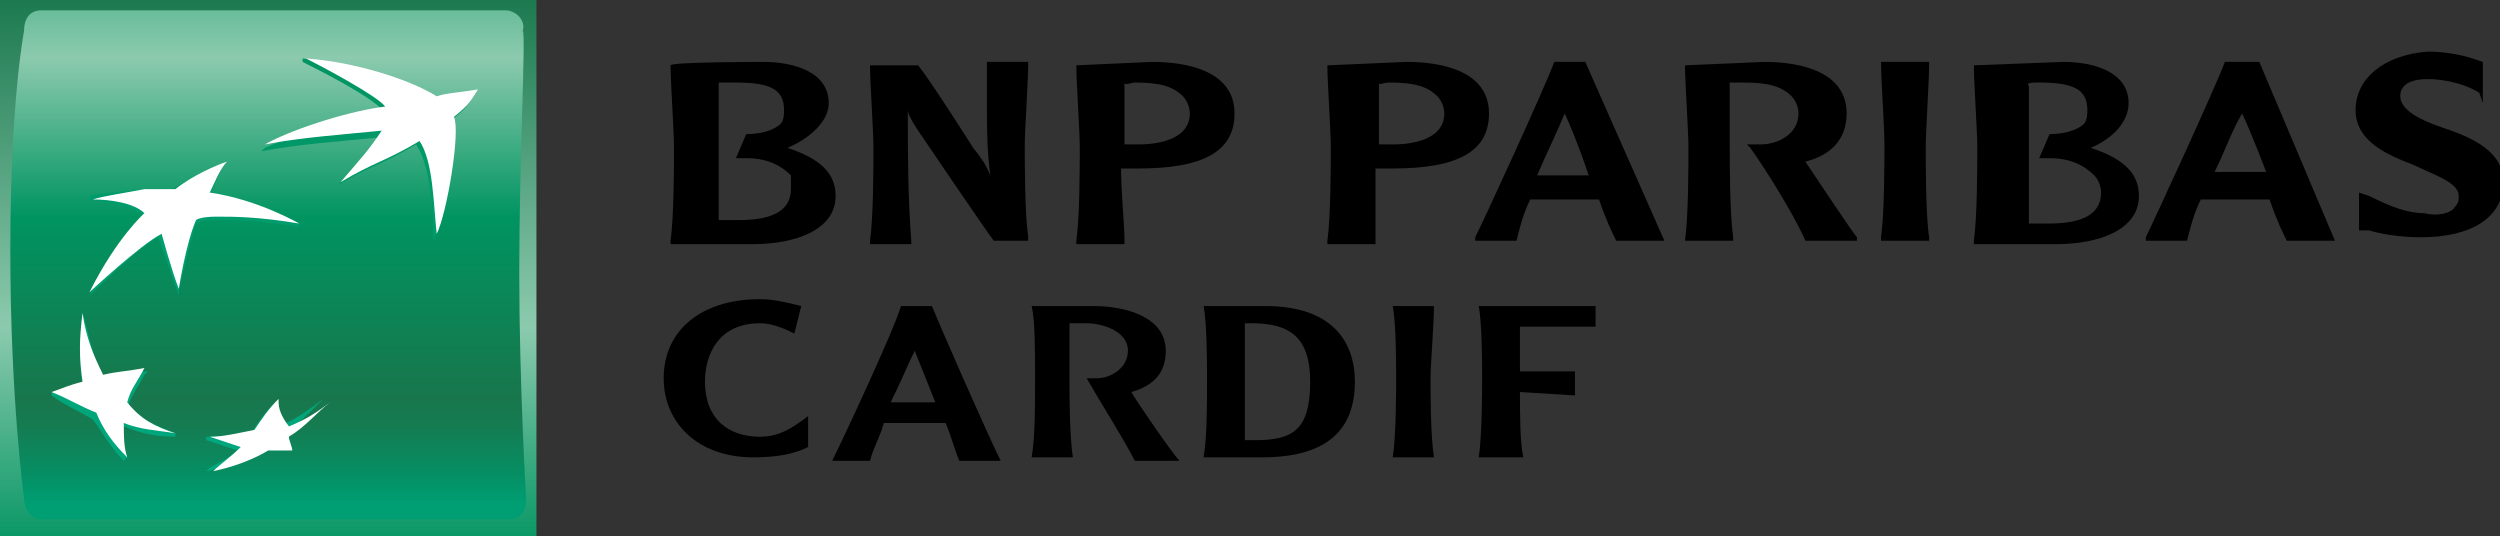 <?xml version="1.0" encoding="utf-8"?>
<!-- Generator: Adobe Illustrator 23.0.5, SVG Export Plug-In . SVG Version: 6.00 Build 0)  -->
<svg version="1.1" id="Capa_1" xmlns="http://www.w3.org/2000/svg" xmlns:xlink="http://www.w3.org/1999/xlink" x="0px" y="0px"
	 viewBox="0 0 72.7 15.6" style="enable-background:new 0 0 72.7 15.6;" xml:space="preserve">
<rect x="0" y="0" width="72.7" height="15.6" fill="#333333" stroke="none"/>
<style type="text/css">
	.st0{fill:url(#SVGID_1_);}
	.st1{fill:url(#SVGID_2_);}
	.st2{fill:url(#SVGID_3_);}
	.st3{fill:url(#SVGID_4_);}
	.st4{fill:url(#SVGID_5_);}
	.st5{fill:url(#SVGID_6_);}
	.st6{fill:#FFFFFF;}
</style>
<g>
	<g>
		<g>
			<g>
				<g>
					<linearGradient id="SVGID_1_" gradientUnits="userSpaceOnUse" x1="7.813" y1="-0.384" x2="7.813" y2="16.111">
						<stop  offset="0" style="stop-color:#18764C"/>
						<stop  offset="0.6" style="stop-color:#8CCAAE"/>
						<stop  offset="1" style="stop-color:#009461"/>
					</linearGradient>
					<rect class="st0" width="15.6" height="15.6"/>
					<linearGradient id="SVGID_2_" gradientUnits="userSpaceOnUse" x1="7.788" y1="-3.881" x2="7.788" y2="14.655">
						<stop  offset="0" style="stop-color:#009461"/>
						<stop  offset="0.3" style="stop-color:#8CCAAE"/>
						<stop  offset="0.55" style="stop-color:#009461"/>
						<stop  offset="0.835" style="stop-color:#18764C"/>
						<stop  offset="0.879" style="stop-color:#157C52"/>
						<stop  offset="0.951" style="stop-color:#068E63"/>
						<stop  offset="1" style="stop-color:#009E73"/>
					</linearGradient>
					<path class="st1" d="M15.1,7.9c0,3.3,0.2,6.6,0.2,6.6c0,0.4-0.2,0.6-0.5,0.6H1.2c-0.3,0-0.5-0.3-0.5-0.6c0,0-0.4-2.9-0.4-7.2
						c0-4.4,0.4-6.4,0.4-6.4c0-0.4,0.2-0.6,0.5-0.6h13.5c0.3,0,0.6,0.3,0.5,0.6C15.3,0.9,15.1,4.6,15.1,7.9z"/>
					<g>
						<g>
							<linearGradient id="SVGID_3_" gradientUnits="userSpaceOnUse" x1="10.757" y1="13.631" x2="10.757" y2="1.636">
								<stop  offset="0" style="stop-color:#00A87E"/>
								<stop  offset="1" style="stop-color:#009461"/>
							</linearGradient>
							<path class="st2" d="M12.1,4.2c-1,0.6-1.3,0.6-2.3,1.2l0.1-0.1C10.4,4.7,10.7,4.5,11,4c-1,0.1-2.4,0.2-3.4,0.4l0,0l0,0l0,0
								l0.1-0.1c0.9-0.4,2.6-0.9,3.5-1C11,2.9,9.2,2,8.8,1.8l0,0l0,0l0,0l0-0.1c1.3,0.1,3,0.8,3.8,1.2c0.3-0.1,0.6-0.1,1.2-0.2
								c0,0-0.1,0.4-0.7,0.8l0,0l0,0l0,0C13.3,4,12.9,6.4,12.6,7l0,0l0,0l0,0C12.6,6,12.5,4.8,12.1,4.2z"/>
							<linearGradient id="SVGID_4_" gradientUnits="userSpaceOnUse" x1="3.315" y1="13.632" x2="3.315" y2="1.632">
								<stop  offset="0" style="stop-color:#00A87E"/>
								<stop  offset="1" style="stop-color:#009461"/>
							</linearGradient>
							<path class="st3" d="M5.1,12.7l0-0.1c-0.5-0.2-1-0.4-1.4-0.7l0,0l0,0l0,0l0,0l0,0l0,0l0,0l0,0l0,0l0,0l0,0l0,0l0,0l0,0l0,0
								l0,0l0,0l0,0l0,0l0,0l0,0l0,0l0,0l0,0l0,0l0,0l0,0l0,0l0,0l0,0l0,0c0.1-0.4,0.3-0.6,0.5-1l0,0l0,0l0,0l0,0l0,0l0,0l0,0l0,0
								l0,0l0,0l0,0l0,0l0,0l0,0l0,0l0,0l0,0l0,0l0,0l0,0l0,0l0,0l0,0l0,0l0,0l0,0l0,0l0,0l0,0l0,0l0,0l0.1-0.1
								C3.8,10.8,3.4,10.9,3,11l0,0l0,0l0,0l0,0l0,0l0,0l0,0l0,0l0,0l0,0l0,0l0,0l0,0l0,0l0,0l0,0l0,0l0,0l0,0l0,0l0,0l0,0l0,0l0,0
								l0,0l0,0l0,0l0,0l0,0l0,0l0,0c-0.3-0.5-0.4-1.3-0.6-1.9l0,0.1l0,0l0,0l0,0l0,0l0,0l0,0l0,0l0,0l0,0l0,0l0,0l0,0l0,0l0,0l0,0
								c-0.1,0.8-0.1,1.3,0,2l0,0l0,0l0,0l0,0l0,0l0,0l0,0l0,0l0,0l0,0l0,0l0,0l0,0l0,0l0,0l0,0l0,0l0,0l0,0l0,0l0,0l0,0l0,0l0,0
								l0,0l0,0l0,0l0,0l0,0l0,0l0,0c-0.3,0.1-0.6,0.1-0.9,0.2l0,0.1l0,0l0,0l0,0l0,0l0,0l0,0l0,0l0,0l0,0l0,0l0,0l0,0l0,0l0,0l0,0
								l0,0l0,0l0,0l0,0l0,0l0,0l0,0l0,0l0,0l0,0l0,0l0,0l0,0l0,0l0,0l0,0c0.4,0.3,0.7,0.4,1.2,0.7l0,0l0,0l0,0l0,0l0,0l0,0l0,0l0,0
								l0,0l0,0l0,0l0,0l0,0l0,0l0,0l0,0l0,0l0,0l0,0l0,0l0,0l0,0l0,0l0,0l0,0l0,0l0,0l0,0l0,0l0,0l0,0C3,12.6,3.2,13,3.6,13.4l0,0
								l0,0l0,0l0,0l0,0l0,0l0,0l0,0l0,0l0,0l0,0l0,0l0,0l0,0l0,0l0,0l0,0l0,0l0,0l0,0l0,0l0,0l0,0l0,0l0,0l0,0l0,0l0,0l0,0l0,0l0,0
								l0.1-0.1c-0.1-0.3-0.2-0.5-0.1-0.9l0,0l0,0l0,0l0,0l0,0l0,0l0,0l0,0l0,0l0,0l0,0l0,0l0,0l0,0l0,0l0,0l0,0l0,0l0,0l0,0l0,0
								l0,0l0,0l0,0l0,0l0,0l0,0l0,0l0,0l0,0l0,0C4.1,12.6,4.5,12.7,5.1,12.7z"/>
							<linearGradient id="SVGID_5_" gradientUnits="userSpaceOnUse" x1="5.634" y1="13.629" x2="5.634" y2="1.638">
								<stop  offset="0" style="stop-color:#00A87E"/>
								<stop  offset="1" style="stop-color:#009461"/>
							</linearGradient>
							<path class="st4" d="M6.5,4.8c0,0-0.2,0.4-0.4,0.9h0l0,0l0,0c1.2,0.2,2.3,0.6,2.6,0.8L8.7,6.6l0,0l0,0l0,0l0,0l0,0l0,0l0,0
								C7.4,6.4,6.8,6.4,6.3,6.4l0,0l0,0l0,0c-0.5,0-0.6,0.1-0.6,0.1l0,0l0,0l0,0l0,0l0,0l0,0l0,0C5.5,7.1,5.3,8.1,5.2,8.4L5.2,8.6
								l0,0l0,0l0,0l0,0l0,0l0,0l0,0C5,8,4.6,6.9,4.6,6.9l0,0l0,0l0,0l0,0l0,0l0,0l0,0C4,7.2,2.6,8.6,2.6,8.6l0,0l0,0l0,0l0,0l0,0
								l0,0l0,0C3.4,7,4.2,6.3,4.2,6.3l0,0l0,0l0,0l0,0l0,0l0,0l0,0C3.9,6,3.2,5.9,2.6,5.8l0,0l0,0l0,0l0-0.1c0.3-0.1,1-0.1,1.5-0.2
								l0,0l0,0l0,0l0,0l0,0l0,0l0,0c0.5,0,0.9,0,0.9,0l0,0l0,0l0,0C5.5,5.2,6.2,4.9,6.5,4.8z"/>
							<linearGradient id="SVGID_6_" gradientUnits="userSpaceOnUse" x1="7.638" y1="13.631" x2="7.638" y2="1.634">
								<stop  offset="0" style="stop-color:#00A87E"/>
								<stop  offset="1" style="stop-color:#009461"/>
							</linearGradient>
							<path class="st5" d="M8,11.7c-0.3,0.3-0.5,0.6-0.7,0.9l0,0l0,0l0,0l0,0l0,0l0,0l0,0l0,0l0,0l0,0l0,0l0,0l0,0l0,0l0,0l0,0l0,0
								l0,0l0,0l0,0l0,0l0,0l0,0l0,0l0,0l0,0l0,0l0,0l0,0l0,0l0,0c-0.4,0.1-0.9,0.1-1.3,0.1l0,0.1l0,0l0,0l0,0l0,0l0,0l0,0l0,0l0,0
								l0,0l0,0l0,0l0,0l0,0l0,0l0,0l0,0l0,0l0,0l0,0l0,0l0,0l0,0l0,0l0,0l0,0l0,0l0,0l0,0l0,0l0,0l0,0c0.3,0.1,0.6,0.2,0.9,0.3l0,0
								l0,0l0,0l0,0l0,0l0,0l0,0l0,0l0,0l0,0l0,0l0,0l0,0l0,0l0,0l0,0l0,0l0,0l0,0l0,0l0,0l0,0l0,0l0,0l0,0l0,0l0,0l0,0l0,0l0,0l0,0
								c-0.2,0.2-0.6,0.4-0.8,0.5L6,13.7l0,0l0,0l0,0l0,0l0,0l0,0l0,0l0,0l0,0l0,0l0,0l0,0l0,0l0,0l0,0l0,0l0,0l0,0l0,0l0,0l0,0l0,0
								l0,0l0,0l0,0l0,0l0,0l0,0l0,0l0,0l0,0c0.5-0.1,1.1-0.3,1.6-0.6l0,0l0,0l0,0l0,0l0,0l0,0l0,0l0,0l0,0l0,0l0,0l0,0l0,0l0,0l0,0
								l0,0l0,0l0,0l0,0l0,0l0,0l0,0l0,0l0,0l0,0l0,0l0,0l0,0l0,0l0,0l0,0c0.2,0,0.5,0,0.7,0l0,0l0,0l0,0l0,0l0,0l0,0l0,0l0,0l0,0
								l0,0l0,0l0,0l0,0l0,0l0,0l0,0l0,0l0,0l0,0l0,0l0,0l0,0l0,0l0,0l0,0l0,0l0,0l0,0l0,0l0,0l0,0c0,0,0.1-0.1,0.1-0.1
								c0-0.1-0.1-0.2-0.2-0.3l0,0l0,0l0,0l0,0l0,0l0,0l0,0l0,0l0,0l0,0l0,0l0,0l0,0l0,0l0,0l0,0l0,0l0,0l0,0l0,0l0,0l0,0l0,0l0,0
								l0,0l0,0l0,0l0,0l0,0l0,0l0,0c0.4-0.3,0.8-0.7,1.1-1l0,0l0,0l0,0l0,0l0,0l0,0l0,0l0,0l0,0l0,0l0,0l0,0l0,0l0,0l0,0l0,0l0,0
								l0,0l0,0l0,0l0,0l0,0l0,0l0,0l0,0l0,0l0,0l0,0l0,0l0,0l0,0l0.1-0.1c-0.4,0.3-0.8,0.6-1.3,0.8l0,0l0,0l0,0l0,0l0,0l0,0l0,0
								l0,0l0,0l0,0l0,0l0,0l0,0l0,0l0,0l0,0l0,0l0,0l0,0l0,0l0,0l0,0l0,0l0,0l0,0l0,0l0,0l0,0l0,0l0,0l0,0C8.1,12.1,8,11.9,8,11.7z
								"/>
						</g>
						<g>
							<path class="st6" d="M12.2,4.1c-1,0.6-1.3,0.6-2.3,1.2c0.6-0.7,0.8-0.9,1.2-1.5c-1,0.1-2.4,0.2-3.4,0.4l0,0l0,0l0,0
								c0.9-0.5,2.6-1,3.5-1.1C11,2.8,9.3,1.9,8.9,1.7l0,0l0,0l0,0c1.4,0.1,3,0.6,3.8,1.1c0.3-0.1,0.6-0.1,1.2-0.2l0,0l0,0l0,0
								c-0.2,0.3-0.2,0.4-0.7,0.8l0,0l0,0l0,0c0.2,0.4-0.2,2.8-0.5,3.4l0,0l0,0l0,0C12.6,5.9,12.6,4.7,12.2,4.1z"/>
							<path class="st6" d="M5.1,12.6c-0.6-0.2-1-0.4-1.4-0.9l0,0l0,0l0,0l0,0l0,0l0,0l0,0l0,0l0,0l0,0l0,0l0,0l0,0l0,0l0,0l0,0l0,0
								l0,0l0,0l0,0l0,0l0,0l0,0l0,0l0,0l0,0l0,0l0,0l0,0l0,0l0,0c0.1-0.4,0.3-0.6,0.5-1l0,0l0,0l0,0l0,0l0,0l0,0l0,0l0,0l0,0l0,0
								l0,0l0,0l0,0l0,0l0,0l0,0l0,0l0,0l0,0l0,0l0,0l0,0l0,0l0,0l0,0l0,0l0,0l0,0l0,0l0,0l0,0c-0.5,0.1-0.8,0.1-1.2,0.2l0,0l0,0
								l0,0l0,0l0,0l0,0l0,0l0,0l0,0l0,0l0,0l0,0l0,0l0,0l0,0l0,0l0,0l0,0l0,0l0,0l0,0l0,0l0,0l0,0l0,0l0,0l0,0l0,0l0,0l0,0l0,0
								c-0.3-0.6-0.5-1.1-0.6-1.8l0,0l0,0l0,0l0,0l0,0l0,0l0,0l0,0l0,0l0,0l0,0l0,0l0,0l0,0l0,0c-0.1,0.8-0.1,1.3,0,2l0,0l0,0l0,0
								l0,0l0,0l0,0l0,0l0,0l0,0l0,0l0,0l0,0l0,0l0,0l0,0l0,0l0,0l0,0l0,0l0,0l0,0l0,0l0,0l0,0l0,0l0,0l0,0l0,0l0,0l0,0l0,0
								c-0.4,0.1-0.6,0.2-0.9,0.3l0,0l0,0l0,0l0,0l0,0l0,0l0,0l0,0l0,0l0,0l0,0l0,0l0,0l0,0l0,0l0,0l0,0l0,0l0,0l0,0l0,0l0,0l0,0
								l0,0l0,0l0,0l0,0l0,0l0,0l0,0l0,0C2,11.6,2.3,11.8,2.8,12l0,0l0,0l0,0l0,0l0,0l0,0l0,0l0,0l0,0l0,0l0,0l0,0l0,0l0,0l0,0l0,0
								l0,0l0,0l0,0l0,0l0,0l0,0l0,0l0,0l0,0l0,0l0,0l0,0l0,0l0,0l0,0c0.2,0.5,0.5,0.9,0.9,1.3l0,0l0,0l0,0l0,0l0,0l0,0l0,0l0,0l0,0
								l0,0l0,0l0,0l0,0l0,0l0,0l0,0l0,0l0,0l0,0l0,0l0,0l0,0l0,0l0,0l0,0l0,0l0,0l0,0l0,0l0,0l0,0c-0.1-0.3-0.1-0.6-0.1-1l0,0l0,0
								l0,0l0,0l0,0l0,0l0,0l0,0l0,0l0,0l0,0l0,0l0,0l0,0l0,0l0,0l0,0l0,0l0,0l0,0l0,0l0,0l0,0l0,0l0,0l0,0l0,0l0,0l0,0l0,0l0,0
								C4.1,12.5,4.5,12.5,5.1,12.6z"/>
							<path class="st6" d="M6.6,4.7L6.6,4.7L6.6,4.7L6.6,4.7L6.6,4.7C6.4,4.9,6.2,5.4,6.1,5.6l0,0l0,0l0,0c1.4,0.2,2.6,0.9,2.6,0.9
								l0,0l0,0l0,0l0,0l0,0l0,0l0,0C7.5,6.3,6.8,6.3,6.3,6.3l0,0l0,0l0,0c-0.5,0-0.6,0.1-0.6,0.1l0,0l0,0l0,0l0,0l0,0l0,0l0,0
								c-0.3,0.7-0.5,2-0.5,2l0,0l0,0l0,0l0,0l0,0l0,0l0,0C5,7.9,4.7,6.8,4.7,6.8l0,0l0,0l0,0l0,0l0,0l0,0l0,0
								C4.1,7.1,2.6,8.5,2.6,8.5l0,0l0,0l0,0l0,0l0,0l0,0l0,0c0.8-1.6,1.6-2.3,1.6-2.3l0,0l0,0l0,0l0,0l0,0l0,0l0,0
								c-0.3-0.3-1-0.4-1.5-0.4l0,0l0,0l0,0c0.3-0.1,1-0.2,1.5-0.3l0,0l0,0l0,0l0,0l0,0l0,0l0,0c0.5,0,0.9,0,0.9,0l0,0l0,0l0,0
								C5.6,5.1,6.3,4.8,6.6,4.7z"/>
							<path class="st6" d="M8.1,11.6c-0.3,0.3-0.5,0.6-0.7,0.9l0,0l0,0l0,0l0,0l0,0l0,0l0,0l0,0l0,0l0,0l0,0l0,0l0,0l0,0l0,0l0,0
								l0,0l0,0l0,0l0,0l0,0l0,0l0,0l0,0l0,0l0,0l0,0l0,0l0,0l0,0l0,0c-0.5,0.1-0.9,0.2-1.3,0.2l0,0l0,0l0,0l0,0l0,0l0,0l0,0l0,0
								l0,0l0,0l0,0l0,0l0,0l0,0l0,0l0,0l0,0l0,0l0,0l0,0l0,0l0,0l0,0l0,0l0,0l0,0l0,0l0,0l0,0l0,0l0,0c0.3,0.1,0.6,0.2,0.9,0.3l0,0
								l0,0l0,0l0,0l0,0l0,0l0,0l0,0l0,0l0,0l0,0l0,0l0,0l0,0l0,0l0,0l0,0l0,0l0,0l0,0l0,0l0,0l0,0l0,0l0,0l0,0l0,0l0,0l0,0l0,0l0,0
								c-0.3,0.3-0.6,0.5-0.8,0.7l0,0l0,0l0,0l0,0l0,0l0,0l0,0l0,0l0,0l0,0l0,0l0,0l0,0l0,0l0,0l0,0l0,0l0,0l0,0l0,0l0,0l0,0l0,0
								l0,0l0,0l0,0l0,0l0,0l0,0l0,0l0,0c0.5-0.1,1.1-0.3,1.6-0.6l0,0l0,0l0,0l0,0l0,0l0,0l0,0l0,0l0,0l0,0l0,0l0,0l0,0l0,0l0,0l0,0
								l0,0l0,0l0,0l0,0l0,0l0,0l0,0l0,0l0,0l0,0l0,0l0,0l0,0l0,0l0,0c0.2,0,0.5,0,0.7,0l0,0l0,0l0,0l0,0l0,0l0,0l0,0l0,0l0,0l0,0
								l0,0l0,0l0,0l0,0l0,0l0,0l0,0l0,0l0,0l0,0l0,0l0,0l0,0l0,0l0,0l0,0l0,0l0,0l0,0l0,0l0,0c0-0.1-0.1-0.3-0.1-0.4l0,0l0,0l0,0
								l0,0l0,0l0,0l0,0l0,0l0,0l0,0l0,0l0,0l0,0l0,0l0,0l0,0l0,0l0,0l0,0l0,0l0,0l0,0l0,0l0,0l0,0l0,0l0,0l0,0l0,0l0,0l0,0
								c0.5-0.3,0.8-0.7,1.2-1l0,0l0,0l0,0l0,0l0,0l0,0l0,0l0,0l0,0l0,0l0,0l0,0l0,0l0,0l0,0l0,0l0,0l0,0l0,0l0,0l0,0l0,0l0,0l0,0
								l0,0l0,0l0,0l0,0l0,0l0,0l0,0c-0.4,0.3-0.7,0.5-1.2,0.7l0,0l0,0l0,0l0,0l0,0l0,0l0,0l0,0l0,0l0,0l0,0l0,0l0,0l0,0l0,0l0,0
								l0,0l0,0l0,0l0,0l0,0l0,0l0,0l0,0l0,0l0,0l0,0l0,0l0,0l0,0l0,0C8.1,12,8.1,11.8,8.1,11.6z"/>
						</g>
					</g>
				</g>
			</g>
		</g>
	</g>
</g>
<g>
	<g>
		<g>
			<path d="M19.5,1.9c0,0.5,0.1,1.9,0.1,2.4c0,0.5,0,2-0.1,2.7l0,0.1l2.4,0c1.2,0,2.4-0.4,2.4-1.4c0-0.7-0.5-1.1-1.4-1.4
				C23.6,4,24.1,3.5,24.1,3c0-0.9-1-1.2-1.9-1.2C22.2,1.8,19.5,1.8,19.5,1.9L19.5,1.9z M21.4,2.4c1,0,1.4,0.2,1.4,0.8
				c0,0.1,0,0.3-0.1,0.4c-0.2,0.2-0.6,0.3-1,0.3h0l-0.3,0.7h0.3c0.6,0,1,0.2,1.3,0.5C23,5.2,23,5.3,23,5.5c0,0.6-0.5,0.9-1.5,0.9
				c-0.2,0-0.4,0-0.6,0c0-0.8,0-1.8,0-2.1c0-0.4,0-1.2,0-1.9C21,2.4,21.2,2.4,21.4,2.4z"/>
			<path d="M29.9,1.8h-1.2l0,1.3c0,0.6,0,1.3,0.1,2l0,0l0,0c-0.1-0.2-0.1-0.3-0.5-0.8c0,0-1.2-1.9-1.6-2.4l0,0h-1.4l0,0
				c0,0.5,0.1,1.9,0.1,2.4c0,0.5,0,2-0.1,2.7l0,0.1h1.2l0-0.1c-0.1-1.3-0.1-2.5-0.1-3.8v0c0,0.1,0.1,0.3,0.3,0.6
				c0,0,2.1,3.1,2.2,3.2l0,0h1l0-0.1c-0.1-0.7-0.1-2.2-0.1-2.7C29.8,3.8,29.9,2.4,29.9,1.8L29.9,1.8L29.9,1.8z"/>
			<path d="M31.3,1.9c0,0.5,0.1,1.9,0.1,2.4c0,0.5,0,2-0.1,2.7l0,0.1h1.4l0-0.1c0-0.5-0.1-1.4-0.1-2.1c0.1,0,0.3,0,0.3,0l0.2,0
				c1.9,0,2.8-0.5,2.8-1.6c0-1.2-1.3-1.5-2.4-1.5L31.3,1.9L31.3,1.9z M33,2.4c0.7,0,1.1,0.1,1.4,0.4c0.1,0.1,0.2,0.3,0.2,0.5
				c0,0.7-0.8,0.9-1.5,0.9l-0.3,0c0,0-0.1,0-0.1,0c0-0.2,0-0.4,0-0.7c0-0.3,0-0.7,0-1.1C32.7,2.5,32.9,2.4,33,2.4z"/>
			<path d="M38.6,1.9c0,0.5,0.1,1.9,0.1,2.4c0,0.5,0,2-0.1,2.7l0,0.1h1.4l0-0.1C40,6.5,40,5.6,40,4.9c0.1,0,0.3,0,0.3,0l0.2,0
				c1.9,0,2.8-0.5,2.8-1.6c0-1.2-1.3-1.5-2.4-1.5L38.6,1.9L38.6,1.9z M40.4,2.4c0.7,0,1.1,0.1,1.4,0.4c0.1,0.1,0.2,0.3,0.2,0.5
				c0,0.7-0.8,0.9-1.5,0.9l-0.3,0c0,0-0.1,0-0.1,0c0-0.2,0-0.4,0-0.7c0-0.3,0-0.7,0-1.1C40.1,2.5,40.2,2.4,40.4,2.4z"/>
			<path d="M45.2,1.8L45.2,1.8L45.2,1.8c-0.3,0.8-2,4.5-2.3,5.1l0,0.1h1.2l0,0c0.1-0.4,0.2-0.8,0.4-1.2c0,0,1,0,1,0l0.8,0
				c0,0,0.1,0,0.2,0c0.2,0.6,0.4,1,0.5,1.2l0,0h1.4l-2.3-5.2h0H45.2z M45.5,3.3c0.1,0.2,0.4,0.9,0.7,1.8c-0.1,0-0.1,0-0.1,0l-0.6,0
				c0,0-0.7,0-0.8,0C45,4.4,45.3,3.8,45.5,3.3z"/>
			<path d="M49,1.9c0,0.5,0.1,1.9,0.1,2.4c0,0.5,0,2-0.1,2.7L49,7h1.4l0-0.1c-0.1-0.7-0.1-2.2-0.1-2.7c0-0.4,0-1.2,0-1.8
				c0.1,0,0.3,0,0.4,0c0.7,0,1.1,0.1,1.4,0.4c0.1,0.1,0.2,0.3,0.2,0.5c0,0.6-0.6,0.9-1.1,0.9c-0.2,0-0.3,0-0.3,0l-0.1,0l0.1,0.1
				c0.5,0.7,1.3,2,1.6,2.7l0,0H54l0-0.1c-0.1-0.1-1.1-1.6-1.5-2.2c0,0,0,0,0,0c0.8-0.2,1.2-0.7,1.2-1.4c0-1.2-1.3-1.5-2.4-1.5
				L49,1.9L49,1.9z"/>
			<path d="M56.1,1.8h-1.4l0,0c0,0.5,0.1,1.9,0.1,2.4c0,0.5,0,2-0.1,2.7l0,0.1h1.4l0-0.1C56,6.3,56,4.7,56,4.3
				C56,3.8,56.1,2.4,56.1,1.8L56.1,1.8L56.1,1.8z"/>
			<path d="M57.4,1.9c0,0.5,0.1,1.9,0.1,2.4c0,0.5,0,2-0.1,2.7l0,0.1l2.4,0c1.2,0,2.4-0.4,2.4-1.4c0-0.7-0.5-1.1-1.4-1.4
				C61.5,4,61.9,3.5,61.9,3c0-0.9-1-1.2-1.9-1.2L57.4,1.9L57.4,1.9z M59.3,2.4L59.3,2.4c1,0,1.4,0.2,1.4,0.8c0,0.1,0,0.3-0.1,0.4
				c-0.2,0.2-0.6,0.3-1,0.3h0l-0.3,0.7h0.3c0.6,0,1,0.2,1.3,0.5c0.1,0.1,0.2,0.3,0.2,0.5c0,0.6-0.5,0.9-1.5,0.9c-0.2,0-0.4,0-0.6,0
				c0-0.8,0-1.8,0-2.1c0-0.4,0-1.2,0-1.9C58.9,2.4,59.1,2.4,59.3,2.4z"/>
			<path d="M65.7,1.8h-1l0,0c-0.3,0.8-2.1,4.7-2.3,5.1l0,0.1h1.2l0,0c0.1-0.4,0.2-0.8,0.4-1.2c0,0,1,0,1,0l0.8,0c0,0,0.1,0,0.2,0
				c0.2,0.6,0.4,1,0.5,1.2l0,0h1.4L65.7,1.8L65.7,1.8z M65.2,3.3c0.1,0.2,0.4,0.9,0.7,1.7c-0.1,0-0.1,0-0.1,0l-0.6,0
				c0,0-0.7,0-0.8,0C64.7,4.4,64.9,3.8,65.2,3.3z"/>
			<path d="M68.5,3.2c0,0.9,0.9,1.3,1.7,1.6c0.6,0.3,1.3,0.5,1.3,0.9c0,0.1,0,0.2-0.1,0.3c-0.1,0.2-0.5,0.3-0.9,0.2
				c-0.5,0-1-0.2-1.6-0.5l-0.3-0.1l0,0.2v0.9l0.2,0l0.1,0c0.3,0.1,0.9,0.2,1.5,0.2c1.5,0,2.4-0.6,2.4-1.6c0-0.9-0.9-1.3-1.8-1.6
				c-0.6-0.2-1.2-0.5-1.2-0.9c0-0.1,0-0.5,0.8-0.5c0.6,0,1.2,0.2,1.5,0.4L72.2,3l0-0.2V1.8l-0.3-0.1c-0.3-0.1-0.8-0.2-1.3-0.2
				C69.3,1.6,68.5,2.3,68.5,3.2z"/>
		</g>
	</g>
	<g>
		<path d="M23.1,9.7c-0.2-0.1-0.6-0.3-1-0.3c-1.2,0-1.6,0.9-1.6,1.7c0,1.1,0.7,1.6,1.6,1.6c0.6,0,1-0.3,1.4-0.6l0,0.9
			c-0.4,0.2-0.9,0.3-1.6,0.3c-1.6,0-2.6-1-2.6-2.3c0-1.4,1.1-2.3,2.8-2.3c0.4,0,0.8,0.1,1.2,0.2L23.1,9.7z"/>
		<path d="M27.1,8.9c0.2,0.5,1.6,3.7,2,4.5h-1.2c-0.1-0.2-0.2-0.6-0.4-1.1c-0.3,0-0.5,0-0.9,0c-0.3,0-0.6,0-0.9,0
			c-0.1,0.4-0.3,0.7-0.4,1.1h-1.1c0.3-0.6,1.8-3.8,2-4.5H27.1z M27.2,11.7l-0.6-1.5c-0.2,0.4-0.4,0.9-0.7,1.5c0.2,0,0.5,0,0.7,0
			C26.7,11.7,26.9,11.7,27.2,11.7z"/>
		<path d="M31.8,8.9c0.9,0,2.1,0.3,2.1,1.3c0,0.6-0.3,1-1,1.2c0.1,0.2,1.2,1.8,1.4,2h-1.3c-0.3-0.6-1-1.7-1.4-2.4c0.1,0,0.2,0,0.3,0
			c0.4,0,0.9-0.3,0.9-0.8c0-0.6-0.8-0.8-1.2-0.8c-0.2,0-0.4,0-0.5,0c0,0.6,0,1.3,0,1.6c0,0.4,0,1.7,0.1,2.3h-1.2
			c0.1-0.6,0.1-1.4,0.1-2.3c0-0.8,0-1.7-0.1-2.1H31.8z"/>
		<path d="M36.8,8.9c1.9,0,2.6,1,2.6,2.2c0,1.3-0.7,2.2-2.7,2.2H35c0.1-0.6,0.1-1.4,0.1-2.3c0-0.4,0-1.6-0.1-2.1H36.8z M36.2,9.4
			c0,0.3,0,1.1,0,1.6c0,0.7,0,1.2,0,1.8c0.1,0,0.2,0,0.3,0c1.1,0,1.6-0.3,1.6-1.7c0-1.3-0.6-1.7-1.7-1.7L36.2,9.4z"/>
		<path d="M41.7,8.9c0,0.5-0.1,1.7-0.1,2.1c0,0.4,0,1.7,0.1,2.3h-1.2c0.1-0.6,0.1-2,0.1-2.3c0-0.4,0-1.6-0.1-2.1H41.7z"/>
		<path d="M46.4,8.9v0.6c-0.4,0-1.2,0-1.5,0c-0.2,0-0.5,0-0.7,0c0,0.3,0,0.6,0,0.9c0,0.1,0,0.3,0,0.4l1.6,0v0.7l-1.6-0.1
			c0,0.6,0,1.5,0.1,1.9H43c0.1-0.6,0.1-2,0.1-2.3c0-0.4,0-1.6-0.1-2.1H46.4z"/>
	</g>
</g>
</svg>
